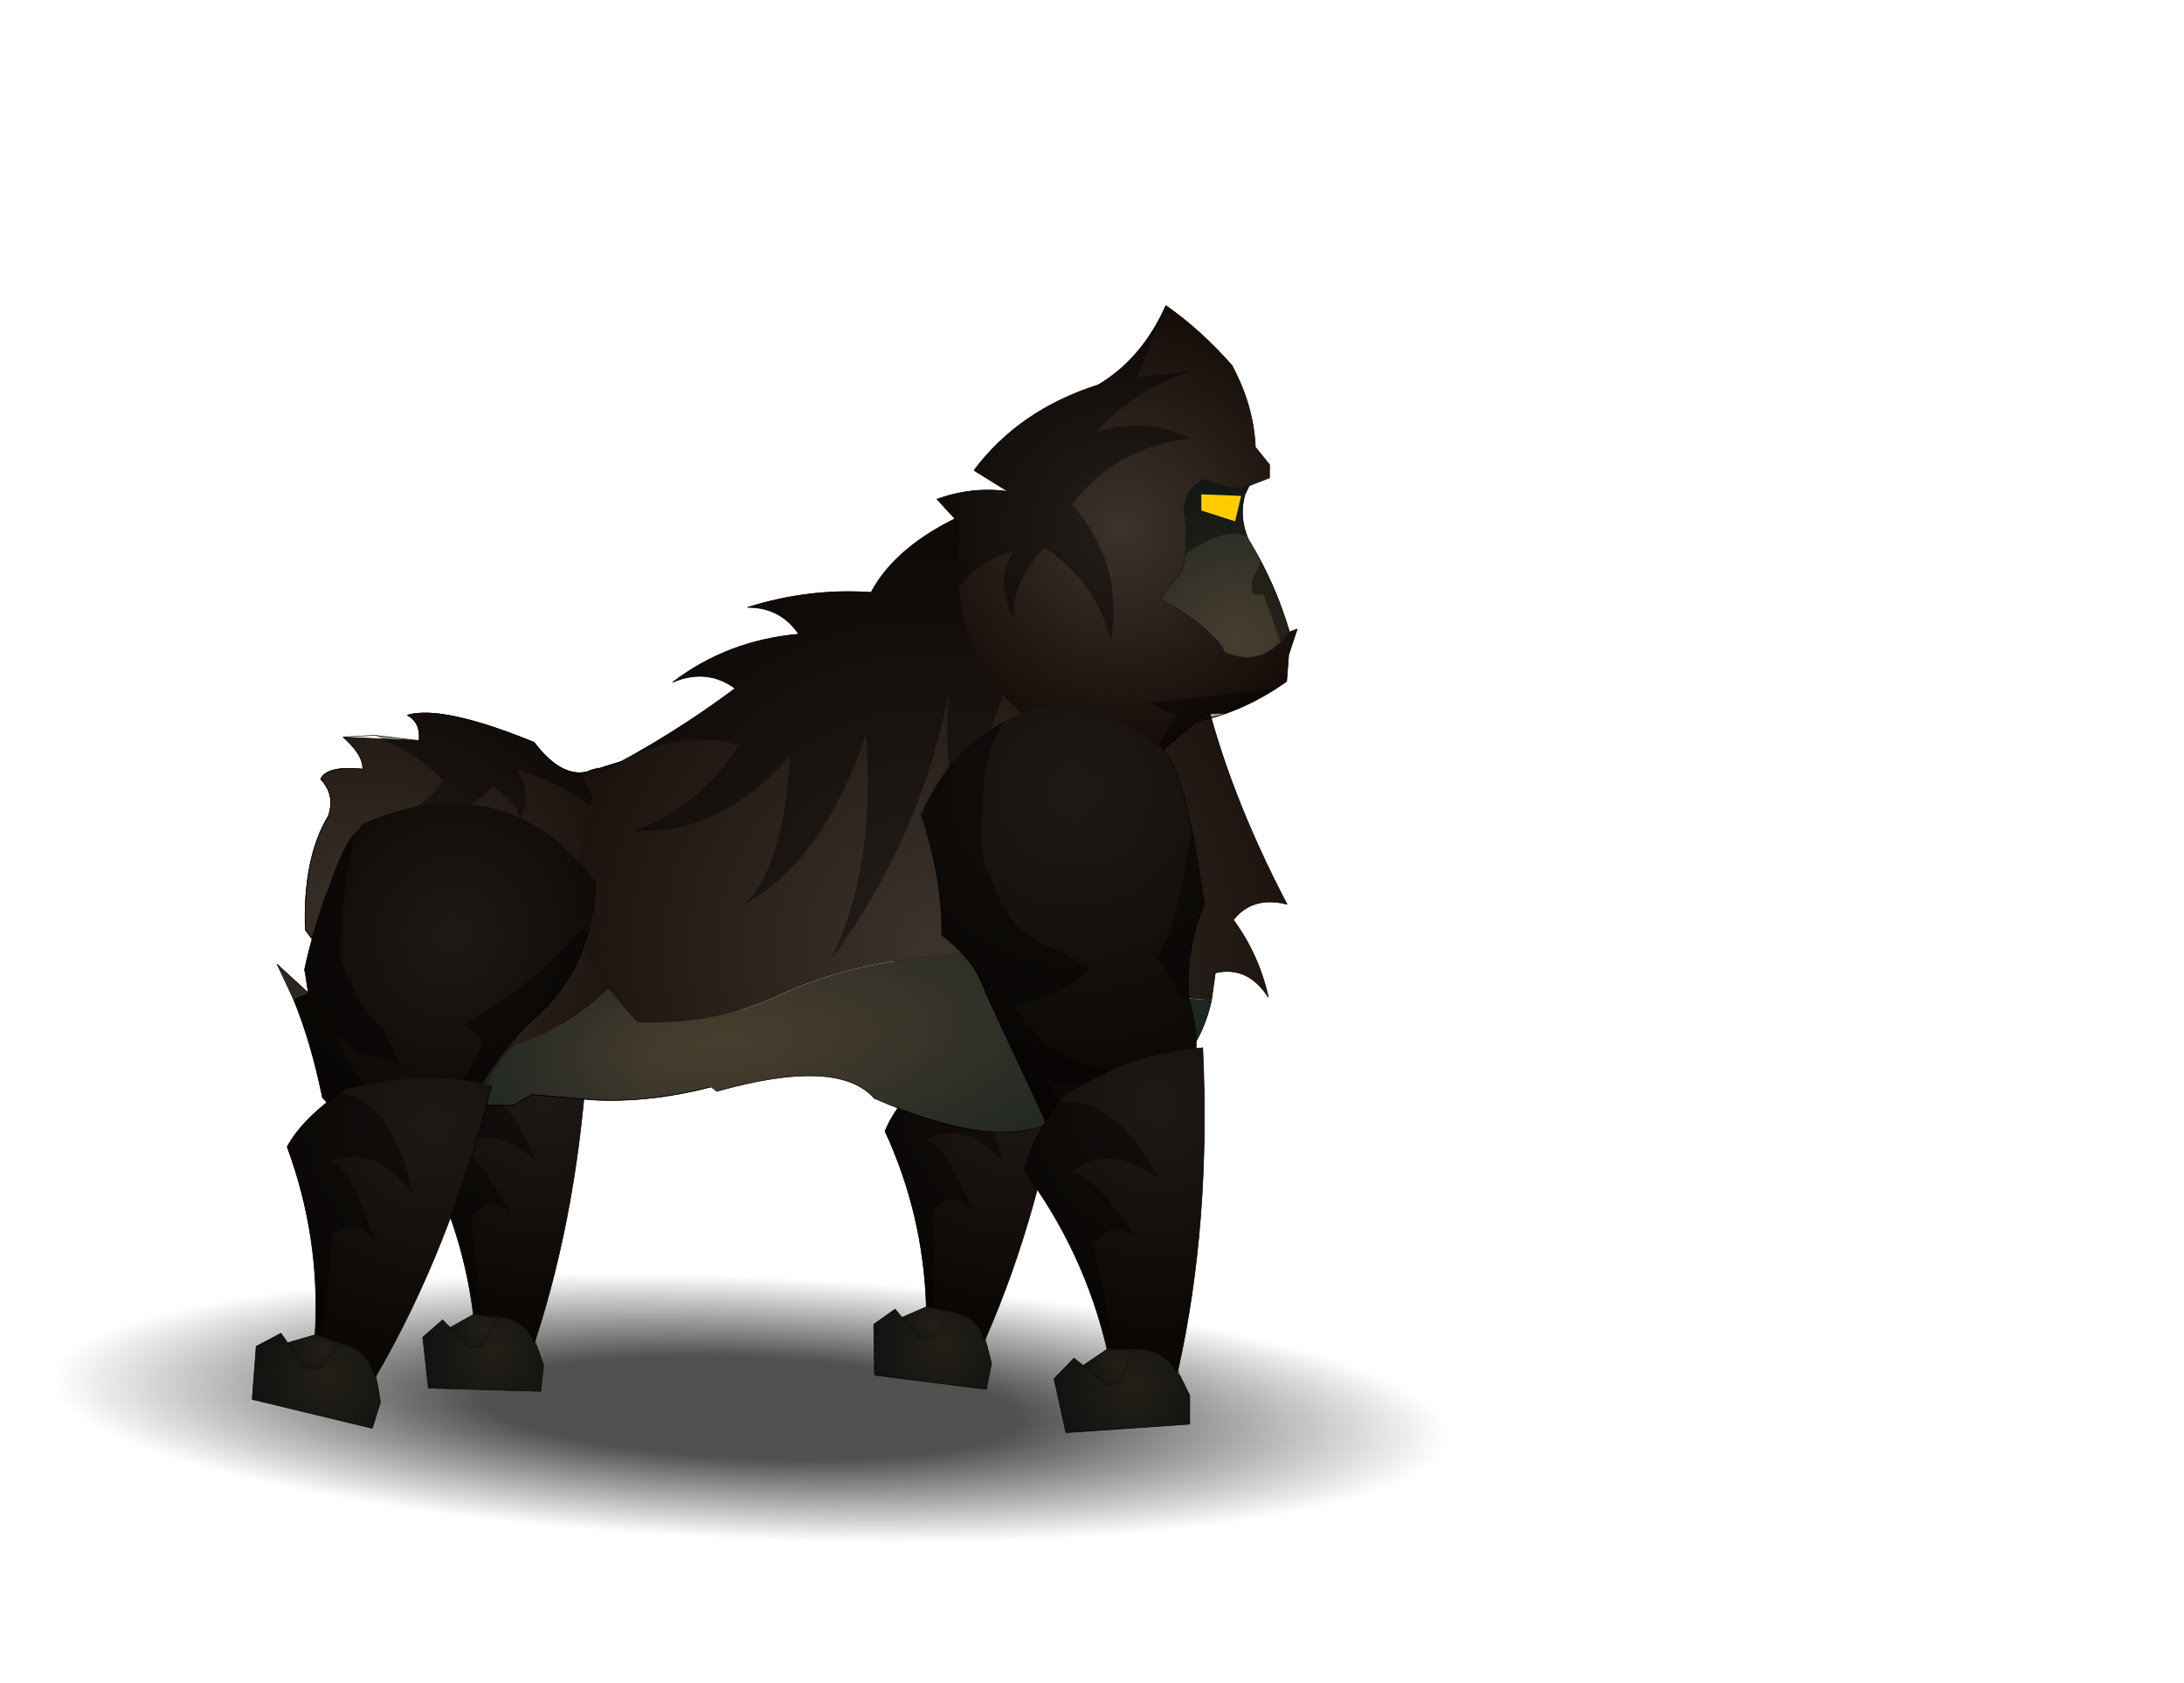 <?xml version="1.0" encoding="UTF-8" standalone="no"?>
<svg xmlns:ffdec="https://www.free-decompiler.com/flash" xmlns:xlink="http://www.w3.org/1999/xlink" ffdec:objectType="frame" height="283.8px" width="368.4px" xmlns="http://www.w3.org/2000/svg">
  <g transform="matrix(2.0, 0.0, 0.0, 2.0, 136.9, 165.8)">
    <use ffdec:characterId="144" height="19.95" id="shadower" transform="matrix(1.938, 0.286, 0.027, 1.39, -68.473, 12.683)" width="65.05" xlink:href="#sprite0"/>
    <filter id="filter0"/>
    <use ffdec:characterId="2595" filter="url(#filter0)" height="36.3" id="hand2" transform="matrix(0.824, 0.381, -0.381, 0.824, 11.802, -21.907)" width="24.05" xlink:href="#sprite1"/>
    <filter id="filter1"/>
    <use ffdec:characterId="2592" filter="url(#filter1)" height="30.85" id="arm2" transform="matrix(0.882, 0.216, -0.235, 0.959, 8.633, 2.507)" width="15.05" xlink:href="#sprite3"/>
    <filter id="filter2"/>
    <use ffdec:characterId="2601" filter="url(#filter2)" height="26.5" id="leg4" transform="matrix(0.894, 0.166, -0.166, 0.894, -32.936, -12.655)" width="24.45" xlink:href="#sprite5"/>
    <filter id="filter3"/>
    <use ffdec:characterId="2592" filter="url(#filter3)" height="30.85" id="leg2" transform="matrix(0.897, 0.13, -0.143, 0.984, -31.902, 3.209)" width="15.05" xlink:href="#sprite3"/>
    <filter id="filter4"/>
    <use ffdec:characterId="2607" filter="url(#filter4)" height="33.1" id="chest" transform="matrix(1.0, 0.0, 0.0, 1.0, -42.7, -22.8)" width="36.7" xlink:href="#sprite7"/>
    <filter id="filter5"/>
    <use ffdec:characterId="2604" filter="url(#filter5)" height="51.3" id="foot1" transform="matrix(1.052, 0.0, 0.0, 1.052, -20.127, -41.422)" width="57.25" xlink:href="#sprite9"/>
    <filter id="filter6"/>
    <use ffdec:characterId="2601" filter="url(#filter6)" height="26.5" id="leg3" transform="matrix(0.956, 0.284, -0.306, 1.03, -40.011, -18.642)" width="24.45" xlink:href="#sprite5"/>
    <filter id="filter7"/>
    <use ffdec:characterId="2592" filter="url(#filter7)" height="30.85" id="leg1" transform="matrix(0.937, 0.337, -0.348, 0.968, -40.614, 3.731)" width="15.05" xlink:href="#sprite3"/>
    <filter id="filter9"/>
    <use ffdec:characterId="2598" filter="url(#filter9)" height="38.3" id="head" transform="matrix(0.988, 0.143, -0.143, 0.988, 13.28, -59.538)" width="31.7" xlink:href="#sprite11"/>
    <filter id="filter10"/>
    <use ffdec:characterId="2595" filter="url(#filter10)" height="36.3" id="hand1" transform="matrix(0.999, 0.018, -0.018, 0.999, 9.391, -23.863)" width="24.05" xlink:href="#sprite1"/>
    <filter id="filter11"/>
    <use ffdec:characterId="2592" filter="url(#filter11)" height="30.85" id="arm1" transform="matrix(0.999, 0.044, -0.047, 1.067, 18.454, 4.784)" width="15.05" xlink:href="#sprite3"/>
  </g>
  <defs>
    <g id="sprite0" transform="matrix(1.0, 0.0, 0.0, 1.0, 32.5, 9.95)">
      <use ffdec:characterId="143" height="19.95" transform="matrix(1.0, 0.0, 0.0, 1.0, -32.5, -9.95)" width="65.05" xlink:href="#shape0"/>
    </g>
    <g id="shape0" transform="matrix(1.0, 0.0, 0.0, 1.0, 32.5, 9.95)">
      <path d="M1.45 8.25 Q-12.05 10.55 -22.0 9.8 -31.85 9.0 -32.45 5.6 -33.05 2.2 -24.0 -1.85 -14.9 -5.9 -1.4 -8.2 12.1 -10.55 22.0 -9.75 31.95 -9.0 32.5 -5.6 33.1 -2.2 24.0 1.85 14.95 5.9 1.45 8.25" fill="url(#gradient0)" fill-rule="evenodd" stroke="none"/>
    </g>
    <radialGradient cx="0" cy="0" gradientTransform="matrix(0.043, -0.007, 0.002, 0.011, 0.05, 0.0)" gradientUnits="userSpaceOnUse" id="gradient0" r="819.2" spreadMethod="pad">
      <stop offset="0.333" stop-color="#000000" stop-opacity="0.682"/>
      <stop offset="0.863" stop-color="#000000" stop-opacity="0.0"/>
      <stop offset="1.0" stop-color="#000000" stop-opacity="0.0"/>
    </radialGradient>
    <g id="sprite1" transform="matrix(1.0, 0.0, 0.0, 1.0, 12.55, 16.0)">
      <use ffdec:characterId="2594" height="36.3" transform="matrix(1.0, 0.0, 0.0, 1.0, -12.55, -16.0)" width="24.05" xlink:href="#sprite2"/>
    </g>
    <g id="sprite2" transform="matrix(1.0, 0.0, 0.0, 1.0, 12.55, 16.0)">
      <use ffdec:characterId="2593" height="36.3" transform="matrix(1.0, 0.0, 0.0, 1.0, -12.55, -16.0)" width="24.05" xlink:href="#shape1"/>
    </g>
    <g id="shape1" transform="matrix(1.0, 0.0, 0.0, 1.0, 12.55, 16.0)">
      <path d="M-12.5 -6.4 L-12.45 -6.15 -12.55 -6.4 -12.5 -6.4" fill="#473d33" fill-rule="evenodd" stroke="none"/>
      <path d="M-12.45 -6.15 L-12.5 -6.4 Q-9.35 -13.95 -1.95 -15.7 0.7 -17.0 7.75 -12.3 9.85 -10.05 11.5 0.8 9.95 4.8 10.35 8.75 11.6 12.95 10.6 15.8 L10.6 16.15 8.5 19.5 -1.35 19.8 -6.6 9.05 -7.15 7.8 Q-8.15 5.55 -10.6 3.8 -10.65 -1.0 -12.45 -6.15" fill="url(#gradient1)" fill-rule="evenodd" stroke="none"/>
      <path d="M-12.45 -6.15 L-12.5 -6.4 -12.55 -6.4 -12.45 -6.15 Q-10.65 -1.0 -10.6 3.8 -8.15 5.55 -7.15 7.8 L-6.6 9.05 -1.35 19.8 8.5 19.5 10.6 16.15 M10.6 15.8 Q11.6 12.95 10.35 8.75 9.95 4.8 11.5 0.8 9.85 -10.05 7.75 -12.3" fill="none" stroke="#000000" stroke-linecap="round" stroke-linejoin="round" stroke-width="0.05"/>
      <path d="M-6.25 -0.4 Q-4.55 4.1 -0.4 4.95 L1.4 6.2 1.95 6.35 Q0.4 8.35 -4.35 9.6 -4.25 10.25 -1.65 12.9 2.15 15.2 5.25 14.8 1.25 16.85 -1.5 15.9 0.15 18.45 1.9 20.25 L-1.35 19.8 -6.6 9.05 -7.15 7.8 Q-8.15 5.55 -10.6 3.8 -10.65 -1.0 -12.45 -6.15 L-12.5 -6.4 Q-10.3 -11.75 -5.95 -14.15 L-5.6 -14.35 -6.0 -13.85 Q-7.55 -10.5 -7.3 -6.85 -7.95 -3.25 -6.25 -0.4 M10.35 8.75 L9.95 8.9 7.6 5.4 7.65 5.35 Q9.6 1.8 10.25 -5.95 L11.5 0.8 Q9.95 4.8 10.35 8.75" fill="#000000" fill-opacity="0.4" fill-rule="evenodd" stroke="none"/>
    </g>
    <radialGradient cx="0" cy="0" gradientTransform="matrix(0.036, 0.0, 0.0, 0.036, 0.35, -8.5)" gradientUnits="userSpaceOnUse" id="gradient1" r="819.2" spreadMethod="pad">
      <stop offset="0.0" stop-color="#1e1915"/>
      <stop offset="1.0" stop-color="#090503"/>
    </radialGradient>
    <g id="sprite3" transform="matrix(1.0, 0.0, 0.0, 1.0, 8.5, 16.95)">
      <use ffdec:characterId="2591" height="30.85" transform="matrix(1.0, 0.0, 0.0, 1.0, -8.5, -16.95)" width="15.05" xlink:href="#sprite4"/>
    </g>
    <g id="sprite4" transform="matrix(1.0, 0.0, 0.0, 1.0, 8.45, 16.95)">
      <use ffdec:characterId="2590" height="30.85" transform="matrix(1.0, 0.0, 0.0, 1.0, -8.45, -16.95)" width="15.05" xlink:href="#shape2"/>
    </g>
    <g id="shape2" transform="matrix(1.0, 0.0, 0.0, 1.0, 8.45, 16.95)">
      <path d="M-0.85 7.15 L-0.8 7.15 -0.85 7.15" fill="#4b4234" fill-rule="evenodd" stroke="none"/>
      <path d="M0.85 7.15 L1.95 7.1 1.35 7.15 0.85 7.15" fill="#2d271f" fill-rule="evenodd" stroke="none"/>
      <path d="M-0.85 7.15 Q-3.15 -0.45 -8.45 -6.55 -8.05 -9.15 -5.55 -12.55 0.2 -16.35 6.1 -16.95 7.45 -3.1 5.2 8.65 L5.15 8.85 Q4.05 7.15 2.15 7.1 L1.95 7.1 0.85 7.15 -0.8 7.15 -0.85 7.15" fill="url(#gradient2)" fill-rule="evenodd" stroke="none"/>
      <path d="M1.95 7.1 L2.15 7.1 Q4.05 7.15 5.15 8.85 L5.3 8.8 5.4 9.0 6.3 10.55 6.4 12.8 -4.0 13.9 -5.2 9.7 -3.6 8.0 -2.8 8.55 -0.75 10.0 0.45 9.7 1.35 7.15 1.95 7.1" fill="url(#gradient3)" fill-rule="evenodd" stroke="none"/>
      <path d="M-0.8 7.15 L0.85 7.15 1.35 7.15 0.45 9.7 -0.75 10.0 -2.8 8.55 -0.8 7.15" fill="url(#gradient4)" fill-rule="evenodd" stroke="none"/>
      <path d="M-5.55 -12.55 Q-8.05 -9.15 -8.45 -6.55 -3.15 -0.45 -0.85 7.15 L-0.8 7.15 0.85 7.15 1.35 7.15 1.95 7.1 2.15 7.1 Q4.05 7.15 5.15 8.85 L5.2 8.65 Q7.45 -3.1 6.1 -16.95 M5.4 9.0 L6.3 10.55 6.4 12.8 -4.0 13.9 -5.2 9.7 -3.6 8.0 -2.8 8.55 -0.8 7.15 M-2.8 8.55 L-0.75 10.0 0.45 9.7 1.35 7.15 M5.2 8.65 L5.3 8.8" fill="none" stroke="#000000" stroke-linecap="round" stroke-linejoin="round" stroke-width="0.05"/>
      <path d="M-5.5 -12.15 Q-1.1 -12.8 2.95 -6.35 -1.6 -9.3 -4.6 -6.55 -3.1 -7.05 1.25 -1.7 -0.75 -3.25 -2.35 -1.0 L-0.15 7.15 -0.8 7.15 -0.85 7.15 Q-3.15 -0.45 -8.45 -6.55 -8.1 -8.95 -5.9 -12.05 L-5.5 -12.15" fill="#000000" fill-opacity="0.4" fill-rule="evenodd" stroke="none"/>
    </g>
    <radialGradient cx="0" cy="0" gradientTransform="matrix(0.026, 0.0, 0.0, 0.026, 2.45, -12.4)" gradientUnits="userSpaceOnUse" id="gradient2" r="819.2" spreadMethod="pad">
      <stop offset="0.0" stop-color="#1e1915"/>
      <stop offset="1.0" stop-color="#090503"/>
    </radialGradient>
    <radialGradient cx="0" cy="0" gradientTransform="matrix(0.008, 0.0, 0.0, 0.008, 1.45, 9.95)" gradientUnits="userSpaceOnUse" id="gradient3" r="819.2" spreadMethod="pad">
      <stop offset="0.0" stop-color="#241f17"/>
      <stop offset="1.0" stop-color="#0f1311"/>
    </radialGradient>
    <radialGradient cx="0" cy="0" gradientTransform="matrix(0.004, 0.0, 0.0, 0.004, 0.15, 8.25)" gradientUnits="userSpaceOnUse" id="gradient4" r="819.2" spreadMethod="pad">
      <stop offset="0.0" stop-color="#241f17"/>
      <stop offset="1.0" stop-color="#0f1311"/>
    </radialGradient>
    <g id="sprite5" transform="matrix(1.0, 0.0, 0.0, 1.0, 13.9, 13.2)">
      <use ffdec:characterId="2600" height="26.5" transform="matrix(1.0, 0.0, 0.0, 1.0, -13.9, -13.2)" width="24.45" xlink:href="#sprite6"/>
    </g>
    <g id="sprite6" transform="matrix(1.0, 0.0, 0.0, 1.0, 13.9, 13.2)">
      <use ffdec:characterId="2599" height="26.5" transform="matrix(1.0, 0.0, 0.0, 1.0, -13.9, -13.2)" width="24.45" xlink:href="#shape3"/>
    </g>
    <g id="shape3" transform="matrix(1.0, 0.0, 0.0, 1.0, 13.9, 13.2)">
      <path d="M-10.7 4.8 L-11.75 5.6 -13.9 3.35 -10.7 4.8" fill="#4b4234" fill-rule="evenodd" stroke="none"/>
      <path d="M9.95 -9.95 Q10.55 -7.7 10.55 -5.65 10.55 -1.45 8.0 2.05 5.8 5.8 4.8 10.9 -3.2 14.75 -7.0 12.4 -9.3 8.4 -11.75 5.6 L-10.7 4.8 -11.4 3.4 -11.55 3.15 Q-11.8 0.25 -11.6 -3.15 -11.4 -6.95 -10.9 -7.95 L-10.35 -9.1 Q-6.7 -12.05 -2.65 -12.9 3.65 -14.2 9.65 -10.15 L9.95 -9.95" fill="url(#gradient5)" fill-rule="evenodd" stroke="none"/>
      <path d="M4.8 10.9 Q5.8 5.8 8.0 2.05 10.55 -1.45 10.55 -5.65 10.55 -7.7 9.95 -9.95 M-11.6 -3.15 Q-11.8 0.25 -11.55 3.15 L-11.4 3.4 -10.7 4.8 -13.9 3.35 -11.75 5.6 Q-9.3 8.4 -7.0 12.4" fill="none" stroke="#000000" stroke-linecap="round" stroke-linejoin="round" stroke-width="0.05"/>
      <path d="M10.55 -5.65 Q10.55 -1.45 8.0 2.05 5.8 5.8 4.8 10.9 -3.2 14.75 -7.0 12.4 -10.3 6.65 -13.9 3.35 L-10.7 4.8 -11.4 3.4 -11.55 3.15 Q-11.8 0.25 -11.6 -3.15 -11.4 -6.95 -10.9 -7.95 L-10.75 -7.95 Q-10.2 -2.4 -8.85 1.6 -5.95 5.15 -3.6 5.9 L-1.65 8.05 -5.15 8.25 -7.55 7.2 -5.5 9.35 -2.65 11.4 1.95 10.85 Q4.4 8.25 4.6 4.85 4.25 3.9 2.55 3.75 6.95 -0.1 9.85 -5.95 L10.45 -6.05 10.55 -5.65" fill="#000000" fill-opacity="0.4" fill-rule="evenodd" stroke="none"/>
    </g>
    <radialGradient cx="0" cy="0" gradientTransform="matrix(0.023, 0.0, 0.0, 0.023, -0.4, -2.7)" gradientUnits="userSpaceOnUse" id="gradient5" r="819.2" spreadMethod="pad">
      <stop offset="0.0" stop-color="#1e1915"/>
      <stop offset="1.0" stop-color="#090503"/>
    </radialGradient>
    <g id="sprite7" transform="matrix(1.0, 0.0, 0.0, 1.0, 15.85, 18.7)">
      <use ffdec:characterId="2606" height="33.1" transform="matrix(1.0, 0.0, 0.0, 1.0, -15.85, -18.7)" width="36.7" xlink:href="#sprite8"/>
    </g>
    <g id="sprite8" transform="matrix(1.0, 0.0, 0.0, 1.0, 15.9, 18.65)">
      <use ffdec:characterId="2605" height="33.1" transform="matrix(1.0, 0.0, 0.0, 1.0, -15.9, -18.65)" width="36.7" xlink:href="#shape4"/>
    </g>
    <g id="shape4" transform="matrix(1.0, 0.0, 0.0, 1.0, 15.9, 18.65)">
      <path d="M9.2 -14.05 L8.85 -13.95 8.8 -13.95 8.3 -13.85 7.8 -13.65 8.8 -14.05 8.8 -13.95 9.2 -14.05" fill="#978468" fill-rule="evenodd" stroke="none"/>
      <path d="M9.2 -14.05 L9.3 -14.1 12.6 -15.1 Q19.75 -6.9 20.7 5.9 14.2 6.5 9.6 4.65 6.4 7.8 1.7 9.4 -0.8 11.95 -0.9 14.45 -6.7 14.2 -10.25 11.45 -9.15 6.9 -13.6 2.75 L-15.9 -0.35 Q-16.1 -6.4 -13.95 -9.95 -13.35 -11.75 -14.6 -13.05 -14.1 -14.2 -11.05 -13.9 -11.0 -15.1 -12.7 -16.6 L-6.3 -16.3 Q-6.15 -17.85 -7.3 -18.45 -4.3 -19.3 3.4 -16.15 5.65 -13.2 7.8 -13.65 L8.3 -13.85 8.8 -13.95 8.85 -13.95 9.2 -14.05" fill="url(#gradient6)" fill-rule="evenodd" stroke="none"/>
      <path d="M-0.9 14.45 Q-0.8 11.95 1.7 9.4 6.4 7.8 9.6 4.65 14.2 6.5 20.7 5.9 L20.8 7.75 20.8 12.4 20.05 12.4 Q14.05 14.25 8.55 14.0 L3.2 13.55 2.0 14.25 1.7 14.45 -0.9 14.45" fill="url(#gradient7)" fill-rule="evenodd" stroke="none"/>
      <path d="M12.6 -15.1 L9.3 -14.1 9.2 -14.05 8.85 -13.95 8.8 -13.95 8.3 -13.85 7.8 -13.65 Q5.65 -13.2 3.4 -16.15 -4.3 -19.3 -7.3 -18.45 -6.15 -17.85 -6.3 -16.3 L-12.7 -16.6 Q-11.0 -15.1 -11.05 -13.9 -14.1 -14.2 -14.6 -13.05 -13.35 -11.75 -13.95 -9.95 -16.1 -6.4 -15.9 -0.35 L-13.6 2.75 Q-9.15 6.9 -10.25 11.45 -6.7 14.2 -0.9 14.45 L1.7 14.45 2.0 14.25 3.2 13.55 8.55 14.0 Q14.05 14.25 20.05 12.4" fill="none" stroke="#000000" stroke-linecap="round" stroke-linejoin="round" stroke-width="0.05"/>
      <path d="M-10.05 -16.75 L-6.3 -16.3 Q-6.15 -17.85 -7.3 -18.45 -4.3 -19.3 3.4 -16.15 5.4 -13.5 7.35 -13.6 L8.9 -10.2 Q5.85 -12.7 1.95 -13.85 3.3 -11.7 2.2 -9.6 2.1 -11.0 -0.05 -12.45 -3.7 -8.65 -10.05 -9.5 -5.95 -10.2 -4.3 -12.95 -6.35 -15.15 -10.05 -16.75" fill="#000000" fill-opacity="0.4" fill-rule="evenodd" stroke="none"/>
      <path d="M7.35 -13.6 L7.8 -13.65 8.3 -13.85 8.8 -13.95 8.85 -13.95 12.6 -15.1 M-10.05 -16.75 L-6.3 -16.3 Q-6.15 -17.85 -7.3 -18.45 -4.3 -19.3 3.4 -16.15 5.4 -13.5 7.35 -13.6 M-10.05 -16.75 L-12.7 -16.6 Q-11.0 -15.1 -11.05 -13.9 -14.1 -14.2 -14.6 -13.05 -13.35 -11.75 -13.95 -9.95 -16.1 -6.4 -15.9 -0.35 L-13.6 2.75 Q-9.15 6.9 -10.25 11.45 -6.7 14.2 -0.9 14.45 L1.7 14.45 2.0 14.25 3.2 13.55 8.55 14.0 Q14.05 14.25 20.05 12.4" fill="none" stroke="#000000" stroke-linecap="round" stroke-linejoin="round" stroke-width="0.05"/>
    </g>
    <radialGradient cx="0" cy="0" gradientTransform="matrix(0.035, 0.0, 0.0, 0.035, -10.75, 0.25)" gradientUnits="userSpaceOnUse" id="gradient6" r="819.2" spreadMethod="pad">
      <stop offset="0.0" stop-color="#3c332b"/>
      <stop offset="1.0" stop-color="#130a06"/>
    </radialGradient>
    <radialGradient cx="0" cy="0" gradientTransform="matrix(7.0E-4, 0.014, -0.024, 0.001, 16.25, 10.0)" gradientUnits="userSpaceOnUse" id="gradient7" r="819.2" spreadMethod="pad">
      <stop offset="0.0" stop-color="#493e2e"/>
      <stop offset="1.0" stop-color="#1e2622"/>
    </radialGradient>
    <g id="sprite9" transform="matrix(1.0, 0.0, 0.0, 1.0, 29.2, 28.15)">
      <use ffdec:characterId="2603" height="51.3" transform="matrix(1.0, 0.0, 0.0, 1.0, -29.2, -28.15)" width="57.25" xlink:href="#sprite10"/>
    </g>
    <g id="sprite10" transform="matrix(1.0, 0.0, 0.0, 1.0, 29.15, 28.15)">
      <use ffdec:characterId="2602" height="51.3" transform="matrix(1.0, 0.0, 0.0, 1.0, -29.15, -28.15)" width="57.25" xlink:href="#shape5"/>
    </g>
    <g id="shape5" transform="matrix(1.0, 0.0, 0.0, 1.0, 29.15, 28.15)">
      <path d="M10.7 -28.15 Q17.25 -22.15 21.35 -12.65 23.3 -4.25 28.1 4.9 25.35 4.2 23.8 6.15 25.85 8.95 26.6 12.35 24.95 9.8 22.35 10.4 L22.05 12.55 Q17.6 12.6 13.5 9.15 8.8 7.45 0.85 9.0 -6.75 9.45 -12.75 12.25 -18.0 14.65 -24.0 14.35 -27.2 10.9 -29.15 7.1 -28.9 -0.25 -26.9 -5.7 -21.3 -8.55 -16.15 -12.4 -18.4 -14.05 -21.15 -12.9 -16.75 -16.25 -11.05 -16.75 -12.5 -18.9 -15.15 -18.9 -10.2 -20.45 -5.25 -20.1 -3.25 -23.85 2.2 -26.35 5.5 -26.35 10.7 -28.15" fill="url(#gradient8)" fill-rule="evenodd" stroke="none"/>
      <path d="M22.05 12.55 L22.05 12.6 Q21.5 15.05 20.2 16.85 14.8 18.95 9.35 22.35 4.6 24.65 -5.0 20.45 -7.9 17.15 -17.65 19.9 -21.3 17.25 -24.0 14.35 -18.0 14.65 -12.75 12.25 -6.75 9.45 0.85 9.0 8.8 7.45 13.5 9.15 17.6 12.6 22.05 12.55" fill="url(#gradient9)" fill-rule="evenodd" stroke="none"/>
      <path d="M21.35 -12.65 Q23.3 -4.25 28.1 4.9 25.35 4.2 23.8 6.15 25.85 8.95 26.6 12.35 24.95 9.8 22.35 10.4 L22.05 12.55 M22.05 12.6 Q21.5 15.05 20.2 16.85 14.8 18.95 9.35 22.35 4.6 24.65 -5.0 20.45 -7.9 17.15 -17.65 19.9 M-26.9 -5.7 Q-21.3 -8.55 -16.15 -12.4 -18.4 -14.05 -21.15 -12.9 -16.75 -16.25 -11.05 -16.75 -12.5 -18.9 -15.15 -18.9 -10.2 -20.45 -5.25 -20.1 -3.25 -23.85 2.2 -26.35 5.5 -26.35 10.7 -28.15" fill="none" stroke="#000000" stroke-linecap="round" stroke-linejoin="round" stroke-width="0.05"/>
      <path d="M4.6 -26.55 Q9.8 -25.4 11.85 -17.75 8.55 -20.5 5.25 -19.0 8.55 -15.1 9.5 -7.75 7.7 -11.65 5.55 -12.35 1.95 -3.7 3.9 5.6 0.2 -2.95 1.0 -12.25 -1.15 -0.6 -8.5 9.4 -4.85 2.05 -5.65 -8.75 -9.1 1.55 -15.6 5.0 -12.3 2.35 -11.75 -7.0 -17.35 -0.6 -24.25 -1.0 -18.9 -2.95 -15.9 -7.85 -19.7 -9.1 -24.4 -7.0 -20.15 -9.45 -16.15 -12.4 -18.4 -14.05 -21.15 -12.9 -16.75 -16.25 -11.05 -16.75 -12.5 -18.9 -15.15 -18.9 -10.2 -20.45 -5.25 -20.1 -3.25 -23.85 2.2 -26.35 L4.6 -26.55" fill="#000000" fill-opacity="0.4" fill-rule="evenodd" stroke="none"/>
    </g>
    <radialGradient cx="0" cy="0" gradientTransform="matrix(0.046, 0.0, 0.0, 0.046, -0.25, 8.25)" gradientUnits="userSpaceOnUse" id="gradient8" r="819.2" spreadMethod="pad">
      <stop offset="0.0" stop-color="#3c332b"/>
      <stop offset="1.0" stop-color="#130a06"/>
    </radialGradient>
    <radialGradient cx="0" cy="0" gradientTransform="matrix(0.002, 0.017, -0.047, 0.005, -17.0, 16.0)" gradientUnits="userSpaceOnUse" id="gradient9" r="819.2" spreadMethod="pad">
      <stop offset="0.0" stop-color="#493e2e"/>
      <stop offset="1.0" stop-color="#1e2622"/>
    </radialGradient>
    <g id="sprite11" transform="matrix(1.0, 0.0, 0.0, 1.0, 12.65, 19.4)">
      <use ffdec:characterId="2597" height="38.3" transform="matrix(1.0, 0.0, 0.0, 1.0, -12.65, -19.4)" width="31.7" xlink:href="#sprite12"/>
    </g>
    <g id="sprite12" transform="matrix(1.0, 0.0, 0.0, 1.0, 13.0, 19.5)">
      <use ffdec:characterId="2596" height="38.3" transform="matrix(1.0, 0.0, 0.0, 1.0, -13.0, -19.5)" width="31.7" xlink:href="#shape6"/>
      <filter id="filter8">
        <feColorMatrix in="SourceGraphic" result="filterResult0" type="matrix" values="0 0 0 0 1.0,0 0 0 0 0.2,0 0 0 0 0.0,0 0 0 1 0"/>
        <feConvolveMatrix divisor="25.0" in="filterResult0" kernelMatrix="1 1 1 1 1 1 1 1 1 1 1 1 1 1 1 1 1 1 1 1 1 1 1 1 1" order="5 5" result="filterResult1"/>
        <feComposite in="SourceGraphic" in2="filterResult1" operator="over" result="filterResult2"/>
      </filter>
      <use ffdec:characterId="2581" filter="url(#filter8)" height="2.2" transform="matrix(1.0, 0.0, 0.0, 1.0, 9.05, -4.5)" width="3.35" xlink:href="#sprite13"/>
    </g>
    <g id="shape6" transform="matrix(1.0, 0.0, 0.0, 1.0, 13.0, 19.5)">
      <path d="M-10.8 1.25 L-13.0 -0.55 Q-10.15 -2.05 -7.15 -2.05 L-10.25 -3.4 Q-7.2 -9.0 -0.9 -12.05 2.45 -14.75 3.8 -19.5 7.0 -17.9 10.05 -15.3 12.35 -12.2 13.0 -8.75 L14.4 -7.45 14.55 -6.35 12.95 -5.45 Q11.85 -4.7 9.1 -5.45 7.8 -4.5 7.75 -2.85 8.8 0.7 8.3 2.55 L6.85 5.1 Q10.7 6.45 12.65 8.35 L12.85 8.7 12.85 8.75 Q16.25 9.75 18.05 6.3 L18.7 5.95 18.3 8.2 18.45 10.45 18.3 10.6 Q16.1 12.65 13.7 13.9 12.55 14.5 11.4 14.9 L7.95 18.8 Q-10.05 18.95 -10.8 1.25 M13.7 13.9 L12.05 14.15 11.5 14.8 13.7 13.9" fill="url(#gradient10)" fill-rule="evenodd" stroke="none"/>
      <path d="M12.95 -5.45 L12.7 -4.65 Q12.45 -2.75 13.5 -1.0 16.25 2.3 18.05 6.2 L18.05 6.3 Q16.25 9.75 12.85 8.75 L12.85 8.7 12.65 8.35 Q10.7 6.45 6.85 5.1 L8.3 2.55 Q8.8 0.7 7.75 -2.85 7.8 -4.5 9.1 -5.45 11.85 -4.7 12.95 -5.45" fill="url(#gradient11)" fill-rule="evenodd" stroke="none"/>
      <path d="M-10.8 1.25 L-13.0 -0.55 Q-10.15 -2.05 -7.15 -2.05 L-10.25 -3.4 Q-7.2 -9.0 -0.9 -12.05 2.45 -14.75 3.8 -19.5 7.0 -17.9 10.05 -15.3 12.35 -12.2 13.0 -8.75 L14.4 -7.45 14.55 -6.35 12.95 -5.45 12.7 -4.65 Q12.45 -2.75 13.5 -1.0 16.25 2.3 18.05 6.2 L18.05 6.3 18.7 5.95 18.3 8.2 18.45 10.45 18.3 10.6 Q16.1 12.65 13.7 13.9 12.55 14.5 11.4 14.9 L7.95 18.8 M12.95 -5.45 Q11.85 -4.7 9.1 -5.45 7.8 -4.5 7.75 -2.85 8.8 0.7 8.3 2.55 L6.85 5.1 Q10.7 6.45 12.65 8.35 L12.85 8.7 12.85 8.75 Q16.25 9.75 18.05 6.3" fill="none" stroke="#000000" stroke-linecap="round" stroke-linejoin="round" stroke-width="0.05"/>
      <path d="M2.3 -13.15 L6.8 -14.35 Q2.0 -11.95 -0.5 -8.05 3.35 -10.0 7.4 -8.7 1.3 -7.0 -1.65 -1.75 3.45 2.6 3.25 9.2 1.35 4.45 -3.4 2.2 -5.9 5.6 -5.05 8.6 -7.25 5.7 -6.0 2.95 -8.5 3.8 -10.1 6.55 -10.7 4.1 -10.8 1.25 L-13.0 -0.55 Q-10.15 -2.05 -7.15 -2.05 L-10.25 -3.4 Q-7.2 -9.0 -0.9 -12.05 2.05 -14.45 3.5 -18.45 L2.3 -13.15 M7.75 -2.85 Q7.8 -4.5 9.1 -5.45 11.85 -4.7 12.95 -5.45 L12.7 -4.65 Q12.45 -2.85 13.4 -1.15 11.7 -1.9 8.45 1.0 8.4 -0.6 7.75 -2.85 M14.85 0.75 L16.65 3.45 18.05 6.2 18.05 6.3 17.45 7.25 15.5 3.5 14.55 3.55 14.3 2.5 14.85 0.75 M9.6 14.6 L7.1 13.95 17.7 11.15 Q15.75 12.8 13.7 13.9 12.55 14.5 11.4 14.9 L8.15 18.6 9.6 14.6" fill="#000000" fill-opacity="0.4" fill-rule="evenodd" stroke="none"/>
    </g>
    <radialGradient cx="0" cy="0" gradientTransform="matrix(0.024, 0.0, 0.0, 0.024, 2.85, -0.35)" gradientUnits="userSpaceOnUse" id="gradient10" r="819.2" spreadMethod="pad">
      <stop offset="0.0" stop-color="#3c332b"/>
      <stop offset="1.0" stop-color="#130a06"/>
    </radialGradient>
    <radialGradient cx="0" cy="0" gradientTransform="matrix(0.017, 0.0, 0.0, 0.017, 13.75, 7.6)" gradientUnits="userSpaceOnUse" id="gradient11" r="819.2" spreadMethod="pad">
      <stop offset="0.0" stop-color="#493e2e"/>
      <stop offset="1.0" stop-color="#1e2622"/>
    </radialGradient>
    <g id="sprite13" transform="matrix(1.0, 0.0, 0.0, 1.0, 1.65, 1.1)">
      <use ffdec:characterId="2580" height="2.2" transform="matrix(1.0, 0.0, 0.0, 1.0, -1.65, -1.1)" width="3.35" xlink:href="#shape7"/>
    </g>
    <g id="shape7" transform="matrix(1.0, 0.0, 0.0, 1.0, 1.65, 1.1)">
      <path d="M-1.45 0.6 L-1.65 -0.75 1.7 -1.1 1.5 1.1 -1.45 0.6" fill="#ffcc00" fill-rule="evenodd" stroke="none"/>
    </g>
  </defs>
</svg>

